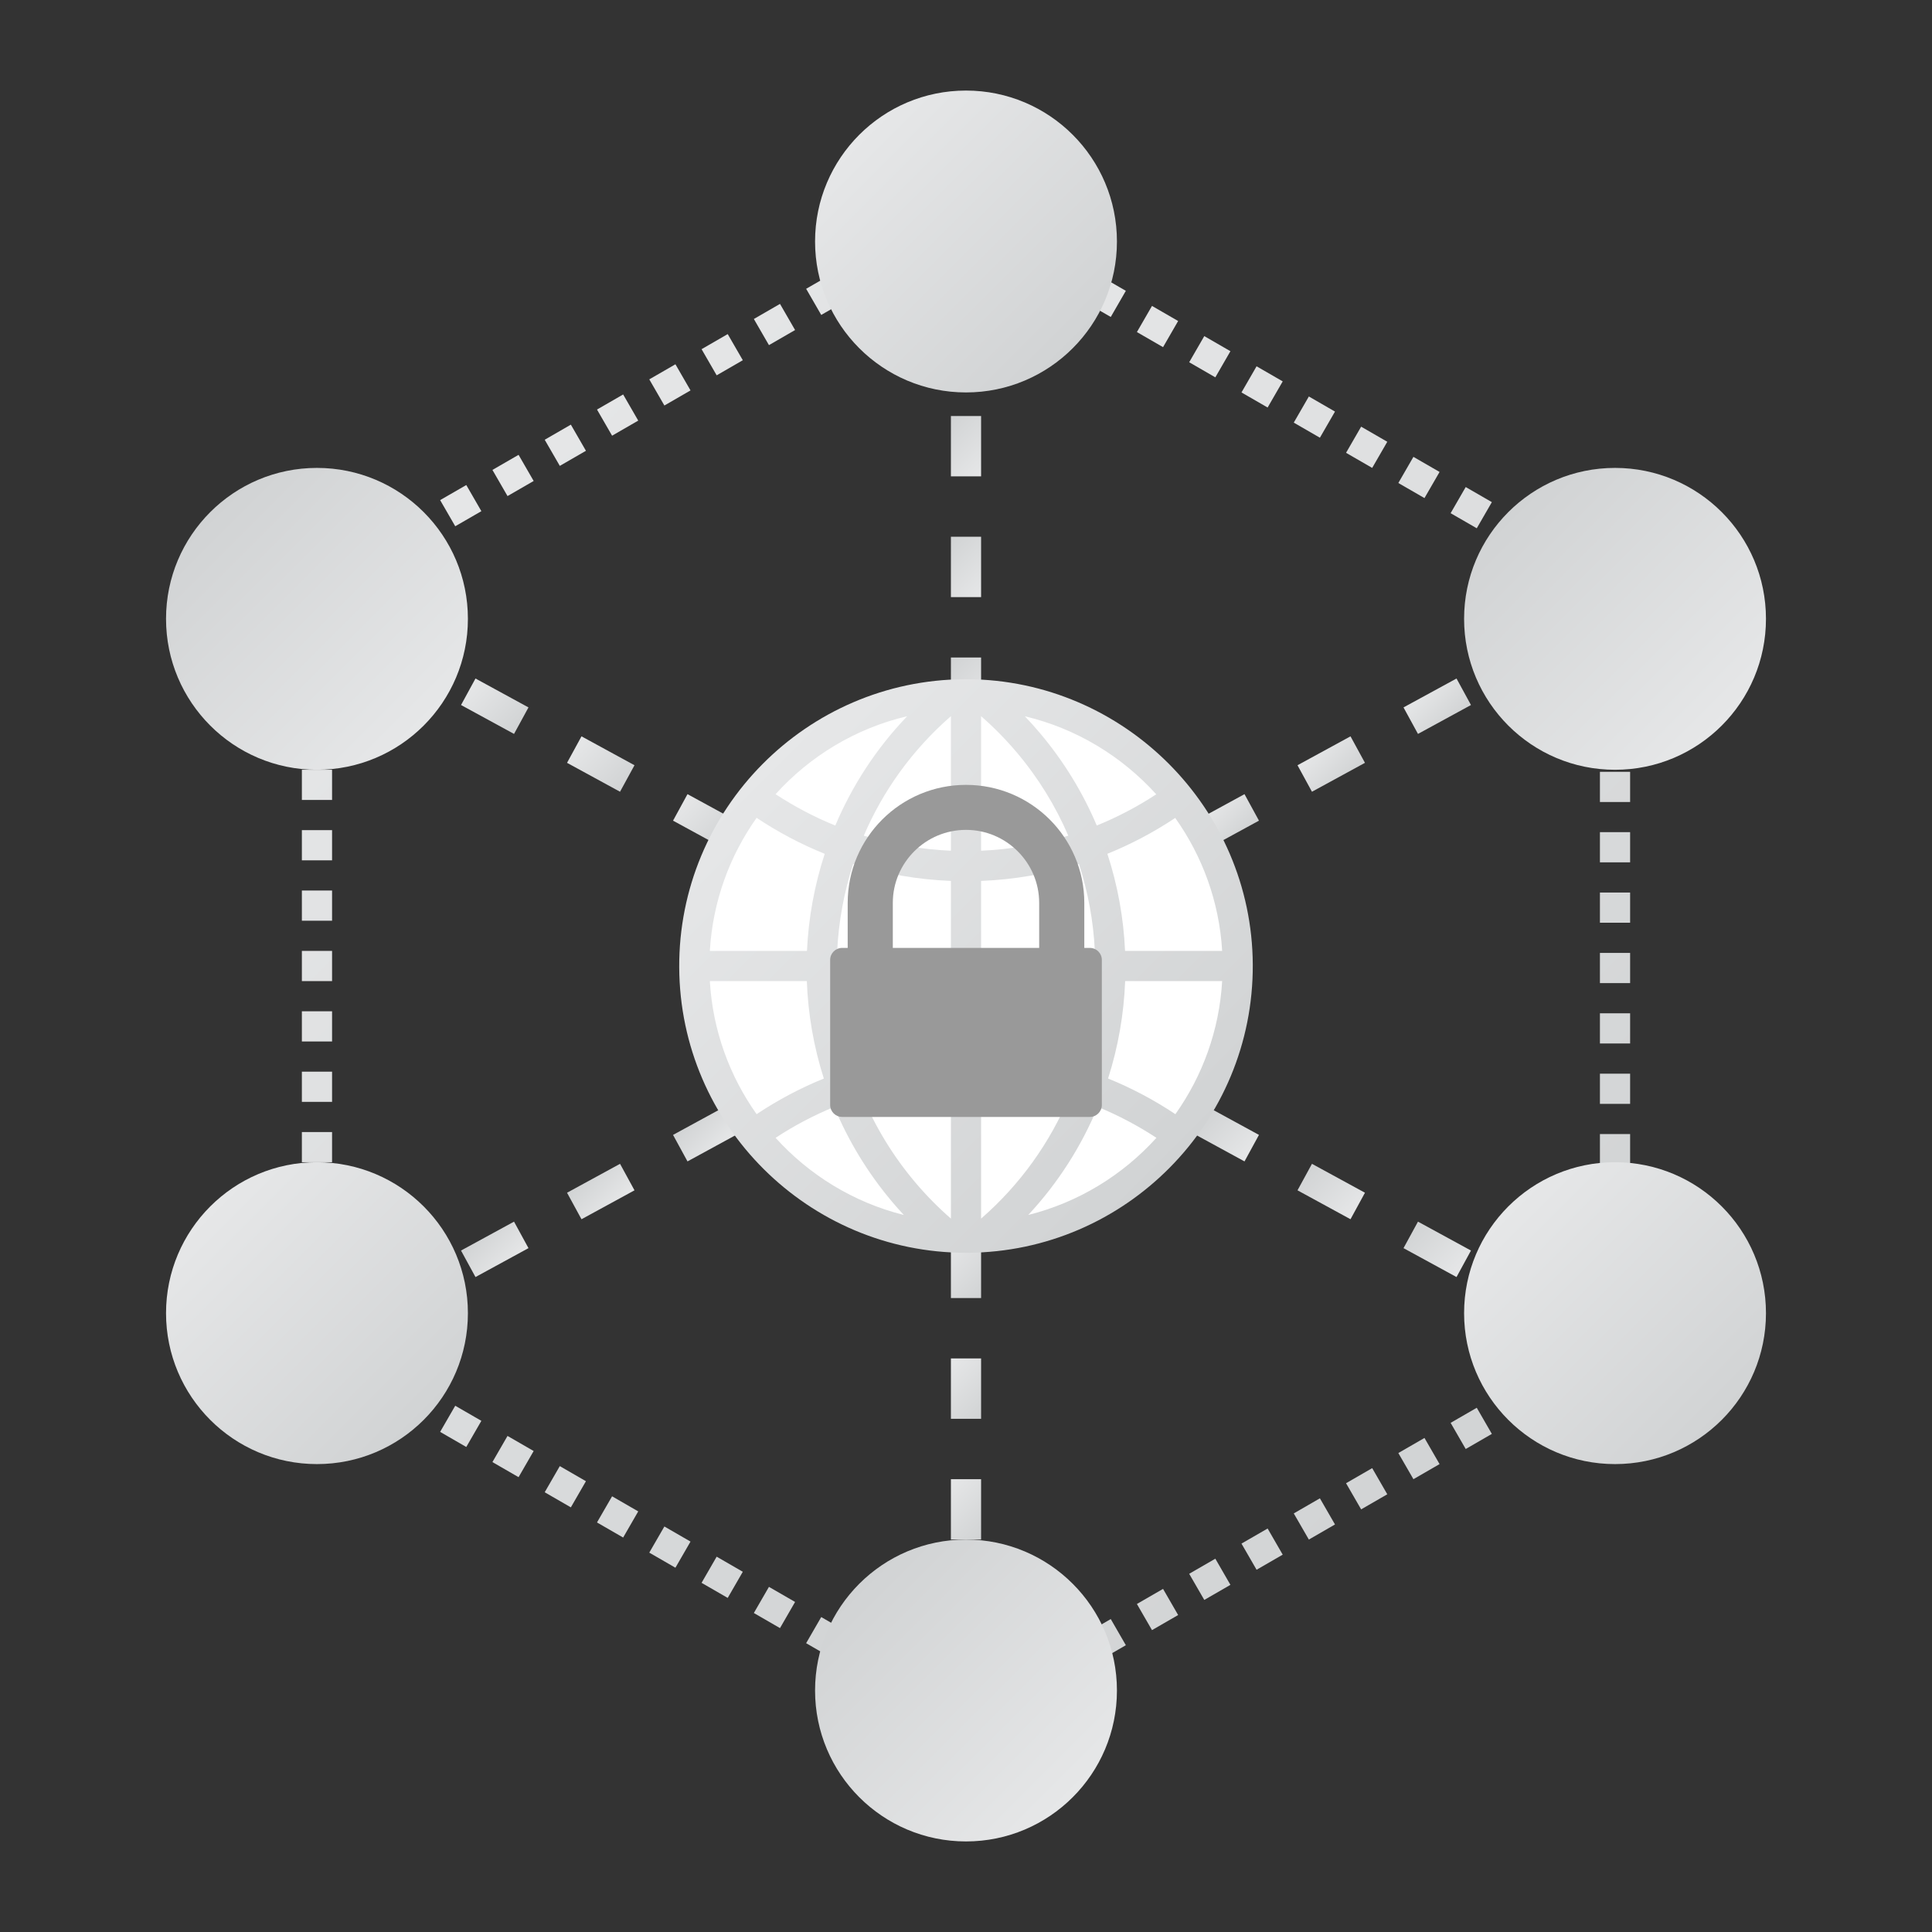 <?xml version="1.0" encoding="UTF-8" standalone="no"?>
<svg
   xmlns:dc="http://purl.org/dc/elements/1.1/"
   xmlns:cc="http://creativecommons.org/ns#"
   xmlns:rdf="http://www.w3.org/1999/02/22-rdf-syntax-ns#"
   xmlns:svg="http://www.w3.org/2000/svg"
   xmlns="http://www.w3.org/2000/svg"
   viewBox="0 0 320 320"
   height="320"
   width="320"
   xml:space="preserve"
   version="1.1"
   id="svg2"><rect x="0" y="0" width="320" height="320" fill="#333333" stroke="none"/><defs
     id="defs6"><clipPath
       id="clipPath16"
       clipPathUnits="userSpaceOnUse"><path
         id="path18"
         d="m 126,84 4,0 0,8 -4,0 0,-8 z" /></clipPath><linearGradient
       id="linearGradient24"
       spreadMethod="pad"
       gradientTransform="matrix(6,-6,-6,-6,125,91)"
       gradientUnits="userSpaceOnUse"
       y2="0"
       x2="1"
       y1="0"
       x1="0"><stop
         id="stop26"
         offset="0"
         style="stop-opacity:1;stop-color:#e6e7e8" /><stop
         id="stop28"
         offset="1"
         style="stop-opacity:1;stop-color:#d1d3d4" /></linearGradient><clipPath
       id="clipPath36"
       clipPathUnits="userSpaceOnUse"><path
         id="path38"
         d="m 130,60 -4,0 0,-8 4,0 0,8 z" /></clipPath><linearGradient
       id="linearGradient44"
       spreadMethod="pad"
       gradientTransform="matrix(6,-6,-6,-6,125,59)"
       gradientUnits="userSpaceOnUse"
       y2="0"
       x2="1"
       y1="0"
       x1="0"><stop
         id="stop46"
         offset="0"
         style="stop-opacity:1;stop-color:#e6e7e8" /><stop
         id="stop48"
         offset="1"
         style="stop-opacity:1;stop-color:#d1d3d4" /></linearGradient><clipPath
       id="clipPath56"
       clipPathUnits="userSpaceOnUse"><path
         id="path58"
         d="m 130,76 -4,0 0,-8 4,0 0,8 z" /></clipPath><linearGradient
       id="linearGradient64"
       spreadMethod="pad"
       gradientTransform="matrix(6,-6,-6,-6,125,75)"
       gradientUnits="userSpaceOnUse"
       y2="0"
       x2="1"
       y1="0"
       x1="0"><stop
         id="stop66"
         offset="0"
         style="stop-opacity:1;stop-color:#e6e7e8" /><stop
         id="stop68"
         offset="1"
         style="stop-opacity:1;stop-color:#d1d3d4" /></linearGradient><clipPath
       id="clipPath76"
       clipPathUnits="userSpaceOnUse"><path
         id="path78"
         d="m 89.182,147.259 6.439,-3.513 c 0.587,1.204 1.243,2.367 1.956,3.49 l 0,0 -6.48,3.535 -1.915,-3.512 z" /></clipPath><linearGradient
       id="linearGradient84"
       spreadMethod="pad"
       gradientTransform="matrix(5.774,-5.774,-5.774,-5.774,90.477,150.15)"
       gradientUnits="userSpaceOnUse"
       y2="0"
       x2="1"
       y1="0"
       x1="0"><stop
         id="stop86"
         offset="0"
         style="stop-opacity:1;stop-color:#e6e7e8" /><stop
         id="stop88"
         offset="1"
         style="stop-opacity:1;stop-color:#d1d3d4" /></linearGradient><clipPath
       id="clipPath96"
       clipPathUnits="userSpaceOnUse"><path
         id="path98"
         d="m 75.135,154.921 7.022,-3.831 1.917,3.512 -7.023,3.83 -1.916,-3.511 z" /></clipPath><linearGradient
       id="linearGradient104"
       spreadMethod="pad"
       gradientTransform="matrix(6.225,-6.225,-6.225,-6.225,76.492,157.874)"
       gradientUnits="userSpaceOnUse"
       y2="0"
       x2="1"
       y1="0"
       x1="0"><stop
         id="stop106"
         offset="0"
         style="stop-opacity:1;stop-color:#e6e7e8" /><stop
         id="stop108"
         offset="1"
         style="stop-opacity:1;stop-color:#d1d3d4" /></linearGradient><clipPath
       id="clipPath116"
       clipPathUnits="userSpaceOnUse"><path
         id="path118"
         d="m 47.042,170.244 7.023,-3.831 1.916,3.511 -7.023,3.832 -1.916,-3.512 z" /></clipPath><linearGradient
       id="linearGradient124"
       spreadMethod="pad"
       gradientTransform="matrix(6.225,-6.225,-6.225,-6.225,48.399,173.197)"
       gradientUnits="userSpaceOnUse"
       y2="0"
       x2="1"
       y1="0"
       x1="0"><stop
         id="stop126"
         offset="0"
         style="stop-opacity:1;stop-color:#e6e7e8" /><stop
         id="stop128"
         offset="1"
         style="stop-opacity:1;stop-color:#d1d3d4" /></linearGradient><clipPath
       id="clipPath136"
       clipPathUnits="userSpaceOnUse"><path
         id="path138"
         d="m 200.019,169.924 1.916,-3.511 7.023,3.831 -1.916,3.512 -7.023,-3.832 z" /></clipPath><linearGradient
       id="linearGradient144"
       spreadMethod="pad"
       gradientTransform="matrix(4.31,-4.31,-4.31,-4.31,202.333,172.239)"
       gradientUnits="userSpaceOnUse"
       y2="0"
       x2="1"
       y1="0"
       x1="0"><stop
         id="stop146"
         offset="0"
         style="stop-opacity:1;stop-color:#e6e7e8" /><stop
         id="stop148"
         offset="1"
         style="stop-opacity:1;stop-color:#d1d3d4" /></linearGradient><clipPath
       id="clipPath156"
       clipPathUnits="userSpaceOnUse"><path
         id="path158"
         d="m 61.089,162.582 7.023,-3.83 1.915,3.512 -7.023,3.83 -1.915,-3.512 z" /></clipPath><linearGradient
       id="linearGradient164"
       spreadMethod="pad"
       gradientTransform="matrix(6.225,-6.225,-6.225,-6.225,62.445,165.535)"
       gradientUnits="userSpaceOnUse"
       y2="0"
       x2="1"
       y1="0"
       x1="0"><stop
         id="stop166"
         offset="0"
         style="stop-opacity:1;stop-color:#e6e7e8" /><stop
         id="stop168"
         offset="1"
         style="stop-opacity:1;stop-color:#d1d3d4" /></linearGradient><clipPath
       id="clipPath176"
       clipPathUnits="userSpaceOnUse"><path
         id="path178"
         d="m 158.423,147.236 c 0.712,-1.123 1.369,-2.286 1.956,-3.49 l 0,0 6.441,3.513 -1.917,3.512 -6.48,-3.535 z" /></clipPath><linearGradient
       id="linearGradient184"
       spreadMethod="pad"
       gradientTransform="matrix(4.187,-4.187,-4.187,-4.187,160.543,149.357)"
       gradientUnits="userSpaceOnUse"
       y2="0"
       x2="1"
       y1="0"
       x1="0"><stop
         id="stop186"
         offset="0"
         style="stop-opacity:1;stop-color:#e6e7e8" /><stop
         id="stop188"
         offset="1"
         style="stop-opacity:1;stop-color:#d1d3d4" /></linearGradient><clipPath
       id="clipPath196"
       clipPathUnits="userSpaceOnUse"><path
         id="path198"
         d="m 185.972,162.264 1.917,-3.512 7.023,3.83 -1.916,3.512 -7.024,-3.83 z" /></clipPath><linearGradient
       id="linearGradient204"
       spreadMethod="pad"
       gradientTransform="matrix(4.311,-4.311,-4.311,-4.311,188.287,164.578)"
       gradientUnits="userSpaceOnUse"
       y2="0"
       x2="1"
       y1="0"
       x1="0"><stop
         id="stop206"
         offset="0"
         style="stop-opacity:1;stop-color:#e6e7e8" /><stop
         id="stop208"
         offset="1"
         style="stop-opacity:1;stop-color:#d1d3d4" /></linearGradient><clipPath
       id="clipPath216"
       clipPathUnits="userSpaceOnUse"><path
         id="path218"
         d="m 171.926,154.602 1.916,-3.512 7.023,3.831 -1.916,3.511 -7.023,-3.83 z" /></clipPath><linearGradient
       id="linearGradient224"
       spreadMethod="pad"
       gradientTransform="matrix(4.31,-4.31,-4.31,-4.31,174.24,156.916)"
       gradientUnits="userSpaceOnUse"
       y2="0"
       x2="1"
       y1="0"
       x1="0"><stop
         id="stop226"
         offset="0"
         style="stop-opacity:1;stop-color:#e6e7e8" /><stop
         id="stop228"
         offset="1"
         style="stop-opacity:1;stop-color:#d1d3d4" /></linearGradient><clipPath
       id="clipPath236"
       clipPathUnits="userSpaceOnUse"><path
         id="path238"
         d="m 126,160.878 4,0 0,8 -4,0 0,-8 z" /></clipPath><linearGradient
       id="linearGradient244"
       spreadMethod="pad"
       gradientTransform="matrix(-6,6,6,6,131,161.878)"
       gradientUnits="userSpaceOnUse"
       y2="0"
       x2="1"
       y1="0"
       x1="0"><stop
         id="stop246"
         offset="0"
         style="stop-opacity:1;stop-color:#e6e7e8" /><stop
         id="stop248"
         offset="1"
         style="stop-opacity:1;stop-color:#d1d3d4" /></linearGradient><clipPath
       id="clipPath256"
       clipPathUnits="userSpaceOnUse"><path
         id="path258"
         d="m 126,192.878 4,0 0,8 -4,0 0,-8 z" /></clipPath><linearGradient
       id="linearGradient264"
       spreadMethod="pad"
       gradientTransform="matrix(-6,6,6,6,131,193.878)"
       gradientUnits="userSpaceOnUse"
       y2="0"
       x2="1"
       y1="0"
       x1="0"><stop
         id="stop266"
         offset="0"
         style="stop-opacity:1;stop-color:#e6e7e8" /><stop
         id="stop268"
         offset="1"
         style="stop-opacity:1;stop-color:#d1d3d4" /></linearGradient><clipPath
       id="clipPath276"
       clipPathUnits="userSpaceOnUse"><path
         id="path278"
         d="m 126,176.878 4,0 0,8 -4,0 0,-8 z" /></clipPath><linearGradient
       id="linearGradient284"
       spreadMethod="pad"
       gradientTransform="matrix(-6,6,6,6,131,177.878)"
       gradientUnits="userSpaceOnUse"
       y2="0"
       x2="1"
       y1="0"
       x1="0"><stop
         id="stop286"
         offset="0"
         style="stop-opacity:1;stop-color:#e6e7e8" /><stop
         id="stop288"
         offset="1"
         style="stop-opacity:1;stop-color:#d1d3d4" /></linearGradient><clipPath
       id="clipPath296"
       clipPathUnits="userSpaceOnUse"><path
         id="path298"
         d="m 158.423,105.642 6.48,-3.534 1.916,3.512 -6.44,3.511 c -0.587,-1.203 -1.244,-2.366 -1.956,-3.489" /></clipPath><linearGradient
       id="linearGradient304"
       spreadMethod="pad"
       gradientTransform="matrix(-5.774,5.774,5.774,5.774,165.523,102.728)"
       gradientUnits="userSpaceOnUse"
       y2="0"
       x2="1"
       y1="0"
       x1="0"><stop
         id="stop306"
         offset="0"
         style="stop-opacity:1;stop-color:#e6e7e8" /><stop
         id="stop308"
         offset="1"
         style="stop-opacity:1;stop-color:#d1d3d4" /></linearGradient><clipPath
       id="clipPath316"
       clipPathUnits="userSpaceOnUse"><path
         id="path318"
         d="m 171.926,98.276 7.023,-3.831 1.916,3.512 -7.023,3.831 -1.916,-3.512 z" /></clipPath><linearGradient
       id="linearGradient324"
       spreadMethod="pad"
       gradientTransform="matrix(-6.225,6.225,6.225,6.225,179.508,95.004)"
       gradientUnits="userSpaceOnUse"
       y2="0"
       x2="1"
       y1="0"
       x1="0"><stop
         id="stop326"
         offset="0"
         style="stop-opacity:1;stop-color:#e6e7e8" /><stop
         id="stop328"
         offset="1"
         style="stop-opacity:1;stop-color:#d1d3d4" /></linearGradient><clipPath
       id="clipPath336"
       clipPathUnits="userSpaceOnUse"><path
         id="path338"
         d="m 200.02,82.953 7.022,-3.831 1.916,3.511 -7.022,3.832 -1.916,-3.512 z" /></clipPath><linearGradient
       id="linearGradient344"
       spreadMethod="pad"
       gradientTransform="matrix(-6.225,6.225,6.225,6.225,207.601,79.681)"
       gradientUnits="userSpaceOnUse"
       y2="0"
       x2="1"
       y1="0"
       x1="0"><stop
         id="stop346"
         offset="0"
         style="stop-opacity:1;stop-color:#e6e7e8" /><stop
         id="stop348"
         offset="1"
         style="stop-opacity:1;stop-color:#d1d3d4" /></linearGradient><clipPath
       id="clipPath356"
       clipPathUnits="userSpaceOnUse"><path
         id="path358"
         d="m 47.042,82.633 1.916,-3.511 7.024,3.831 -1.916,3.512 -7.024,-3.832 z" /></clipPath><linearGradient
       id="linearGradient364"
       spreadMethod="pad"
       gradientTransform="matrix(-4.31,4.31,4.31,4.31,53.667,80.638)"
       gradientUnits="userSpaceOnUse"
       y2="0"
       x2="1"
       y1="0"
       x1="0"><stop
         id="stop366"
         offset="0"
         style="stop-opacity:1;stop-color:#e6e7e8" /><stop
         id="stop368"
         offset="1"
         style="stop-opacity:1;stop-color:#d1d3d4" /></linearGradient><clipPath
       id="clipPath376"
       clipPathUnits="userSpaceOnUse"><path
         id="path378"
         d="m 185.972,90.615 7.024,-3.831 1.915,3.512 -7.022,3.83 -1.917,-3.511 z" /></clipPath><linearGradient
       id="linearGradient384"
       spreadMethod="pad"
       gradientTransform="matrix(-6.225,6.225,6.225,6.225,193.555,87.343)"
       gradientUnits="userSpaceOnUse"
       y2="0"
       x2="1"
       y1="0"
       x1="0"><stop
         id="stop386"
         offset="0"
         style="stop-opacity:1;stop-color:#e6e7e8" /><stop
         id="stop388"
         offset="1"
         style="stop-opacity:1;stop-color:#d1d3d4" /></linearGradient><clipPath
       id="clipPath396"
       clipPathUnits="userSpaceOnUse"><path
         id="path398"
         d="m 89.181,105.62 1.916,-3.512 6.48,3.534 c -0.713,1.123 -1.369,2.286 -1.956,3.489 l 0,0 -6.44,-3.511 z" /></clipPath><linearGradient
       id="linearGradient404"
       spreadMethod="pad"
       gradientTransform="matrix(-4.187,4.187,4.187,4.187,95.457,103.521)"
       gradientUnits="userSpaceOnUse"
       y2="0"
       x2="1"
       y1="0"
       x1="0"><stop
         id="stop406"
         offset="0"
         style="stop-opacity:1;stop-color:#e6e7e8" /><stop
         id="stop408"
         offset="1"
         style="stop-opacity:1;stop-color:#d1d3d4" /></linearGradient><clipPath
       id="clipPath416"
       clipPathUnits="userSpaceOnUse"><path
         id="path418"
         d="m 61.087,90.296 1.917,-3.512 7.023,3.831 -1.916,3.511 -7.024,-3.83 z" /></clipPath><linearGradient
       id="linearGradient424"
       spreadMethod="pad"
       gradientTransform="matrix(-4.311,4.311,4.311,4.311,67.713,88.3)"
       gradientUnits="userSpaceOnUse"
       y2="0"
       x2="1"
       y1="0"
       x1="0"><stop
         id="stop426"
         offset="0"
         style="stop-opacity:1;stop-color:#e6e7e8" /><stop
         id="stop428"
         offset="1"
         style="stop-opacity:1;stop-color:#d1d3d4" /></linearGradient><clipPath
       id="clipPath436"
       clipPathUnits="userSpaceOnUse"><path
         id="path438"
         d="m 75.135,97.957 1.916,-3.512 7.023,3.831 -1.916,3.512 -7.023,-3.831 z" /></clipPath><linearGradient
       id="linearGradient444"
       spreadMethod="pad"
       gradientTransform="matrix(-4.31,4.31,4.31,4.31,81.76,95.962)"
       gradientUnits="userSpaceOnUse"
       y2="0"
       x2="1"
       y1="0"
       x1="0"><stop
         id="stop446"
         offset="0"
         style="stop-opacity:1;stop-color:#e6e7e8" /><stop
         id="stop448"
         offset="1"
         style="stop-opacity:1;stop-color:#d1d3d4" /></linearGradient><clipPath
       id="clipPath456"
       clipPathUnits="userSpaceOnUse"><path
         id="path458"
         d="M 127.805,166 C 106.853,165.893 89.893,148.758 90,127.805 l 0,0 C 90.107,106.918 107.134,90 127.997,90 l 0,0 0.197,0 c 20.953,0.107 37.914,17.242 37.806,38.195 l 0,0 c -0.107,20.739 -17.066,37.698 -37.816,37.805 l 0,0 -0.379,0 z" /></clipPath><linearGradient
       id="linearGradient464"
       spreadMethod="pad"
       gradientTransform="matrix(53.715,-53.715,-53.715,-53.715,101.131,154.846)"
       gradientUnits="userSpaceOnUse"
       y2="0"
       x2="1"
       y1="0"
       x1="0"><stop
         id="stop466"
         offset="0"
         style="stop-opacity:1;stop-color:#e6e7e8" /><stop
         id="stop468"
         offset="1"
         style="stop-opacity:1;stop-color:#d1d3d4" /></linearGradient><clipPath
       id="clipPath476"
       clipPathUnits="userSpaceOnUse"><path
         id="path478"
         d="M 0,256 256,256 256,0 0,0 0,256 Z" /></clipPath><clipPath
       id="clipPath488"
       clipPathUnits="userSpaceOnUse"><path
         id="path490"
         d="m 129.861,224 3.464,-2 2,3.464 -3.463,2 -2.001,-3.464 z m 6.929,-3.999 3.464,-2 2,3.464 -3.464,2 -2,-3.464 z m 6.927,-4 3.465,-2.001 1.999,3.464 -3.463,2 -2.001,-3.463 z m 6.929,-4.001 3.465,-1.999 1.999,3.464 -3.464,1.999 -2,-3.464 z m 6.928,-3.999 3.464,-2.001 2,3.464 -3.464,2 -2,-3.463 z m 6.929,-4.001 3.464,-1.999 2,3.464 -3.464,1.999 -2,-3.464 z m 6.928,-3.999 3.463,-2 2,3.463 -3.463,2.001 -2,-3.464 z m 6.928,-4.001 3.464,-2 2,3.464 -3.464,2 -2,-3.464 z m 6.928,-3.999 3.464,-2 2,3.463 -3.464,2.001 -2,-3.464 z m 6.929,-4.001 3.464,-2 2,3.464 -3.465,2 -1.999,-3.464 z m 6.928,-3.999 3.463,-2 2.001,3.464 -3.464,2 -2,-3.464 z m 6.928,-4 3.464,-2.001 2,3.464 -3.464,2 -2,-3.463 z m 5.928,-6.269 4,0 0,4 -4,0 0,-4 z m 0,-8 4,0 0,4.001 -4,0 0,-4.001 z m 0,-8 4,0 0,4.001 -4,0 0,-4.001 z m 0,-8 4,0 0,4 -4,0 0,-4 z m 0,-8 4,0 0,4.001 -4,0 0,-4.001 z m 0,-7.999 4,0 0,4 -4,0 0,-4 z m 0,-8 4,0 0,4 -4,0 0,-4 z m 0,-8 4,0 0,4 -4,0 0,-4 z m 0,-8.001 4,0 0,4 -4,0 0,-4 z m 0,-8 4,0 0,4 -4,0 0,-4 z m 0,-8 4,0 0,4.001 -4,0 0,-4.001 z m 0,-8 4,0 0,4.001 -4,0 0,-4.001 z m 0,-8 4,0 0,4.001 -4,0 0,-4.001 z m -5.928,-2.267 2,-3.465 3.464,2 -2,3.465 -3.464,-2 z m -6.928,-4 2,-3.465 3.464,2 -2.001,3.465 -3.463,-2 z m -6.928,-4 1.999,-3.465 3.465,2 -2,3.465 -3.464,-2 z m -6.929,-4.001 2,-3.464 3.464,2 -2,3.465 -3.464,-2.001 z m -6.928,-3.999 2,-3.465 3.464,2 -2,3.465 -3.464,-2 z m -6.928,-4 2,-3.465 3.463,2 -2,3.465 -3.463,-2 z m -6.928,-4 2,-3.465 3.464,2 -2,3.465 -3.464,-2 z m -6.929,-4 2,-3.465 3.464,2 -2,3.465 -3.464,-2 z m -6.928,-4 2,-3.465 3.464,2 -1.999,3.464 -3.465,-1.999 z m -6.929,-4 2.001,-3.465 3.464,2 -2,3.465 -3.465,-2 z m -6.927,-4 2,-3.465 3.464,2 -2,3.465 -3.464,-2 z m -6.929,-4 2.001,-3.465 3.464,2 -2,3.465 -3.465,-2 z" /></clipPath><linearGradient
       id="linearGradient496"
       spreadMethod="pad"
       gradientTransform="matrix(116.935,-116.935,-116.935,-116.935,90.597,186.2)"
       gradientUnits="userSpaceOnUse"
       y2="0"
       x2="1"
       y1="0"
       x1="0"><stop
         id="stop498"
         offset="0"
         style="stop-opacity:1;stop-color:#e6e7e8" /><stop
         id="stop500"
         offset="1"
         style="stop-opacity:1;stop-color:#d1d3d4" /></linearGradient><clipPath
       id="clipPath508"
       clipPathUnits="userSpaceOnUse"><path
         id="path510"
         d="m 120.675,225.732 1.999,-3.464 3.465,2 -2,3.463 -3.464,-1.999 z m -6.928,-4 1.999,-3.464 3.464,2 -2,3.464 -3.463,-2 z m -6.929,-4 2,-3.464 3.464,2 -2,3.464 -3.464,-2 z m -6.929,-4 2.001,-3.464 3.463,2 -2,3.464 -3.464,-2 z m -6.927,-4.001 2,-3.463 3.464,2 -2,3.464 -3.464,-2.001 z m -6.929,-3.999 2.001,-3.464 3.463,2 -2,3.464 -3.464,-2 z m -6.928,-4 2,-3.464 3.464,2 -1.999,3.464 -3.465,-2 z m -6.929,-4 2.001,-3.464 3.463,2 -1.999,3.464 -3.465,-2 z m -6.927,-4 2,-3.464 3.464,2 -2,3.464 -3.464,-2 z m -6.929,-4 2.001,-3.464 3.463,2 -2,3.463 -3.464,-1.999 z m -6.927,-4 2,-3.464 3.464,2 -2,3.464 -3.464,-2 z m -6.929,-4 2,-3.464 3.464,2 -2,3.464 -3.464,-2 z M 40,174 l 4.001,0 0,4.001 -4.001,0 0,-4.001 z m 0,-8 4.001,0 0,4 -4.001,0 0,-4 z m 0,-8 4.001,0 0,4 -4.001,0 0,-4 z m 0,-8 4.001,0 0,4 -4.001,0 0,-4 z m 0,-8 4.001,0 0,4 -4.001,0 0,-4 z m 0,-8 4.001,0 0,4 -4.001,0 0,-4 z m 0,-8 4.001,0 0,4 -4.001,0 0,-4 z m 0,-8 4.001,0 0,4.001 -4.001,0 0,-4.001 z m 0,-8 4.001,0 0,4.001 -4.001,0 0,-4.001 z m 0,-8 4.001,0 0,4.001 -4.001,0 0,-4.001 z m 0,-8 4.001,0 0,4.001 -4.001,0 L 40,94 Z m 0,-8 4.001,0 0,4 -4.001,0 0,-4 z m 0,-8 4.001,0 0,4 -4.001,0 0,-4 z m 4.464,-3.732 3.464,-2.001 2,3.465 -3.464,2 -2,-3.464 z m 6.929,-4 3.464,-2 2,3.465 -3.464,1.999 -2,-3.464 z m 6.927,-4 3.464,-2.001 2,3.465 -3.463,2 -2.001,-3.464 z m 6.929,-4.001 3.464,-1.999 2,3.465 -3.464,1.999 -2,-3.465 z m 6.927,-3.999 3.465,-2 1.999,3.464 -3.463,2.001 -2.001,-3.465 z m 6.929,-4.001 3.465,-1.999 1.999,3.464 -3.464,2 -2,-3.465 z m 6.928,-3.999 3.464,-2 2,3.464 -3.463,2.001 -2.001,-3.465 z m 6.929,-4.001 3.464,-2 2,3.465 -3.464,2 -2,-3.465 z m 6.927,-3.999 3.464,-2 2,3.465 -3.463,2 -2.001,-3.465 z m 6.928,-4 3.465,-2.001 2,3.465 -3.465,2 -2,-3.464 z m 6.93,-4 3.463,-2 2,3.465 -3.464,1.999 -1.999,-3.464 z m 6.927,-4 3.465,-2.001 2,3.465 -3.465,2 -2,-3.464 z" /></clipPath><linearGradient
       id="linearGradient516"
       spreadMethod="pad"
       gradientTransform="matrix(116.936,-116.936,-116.936,-116.936,48.468,186.468)"
       gradientUnits="userSpaceOnUse"
       y2="0"
       x2="1"
       y1="0"
       x1="0"><stop
         id="stop518"
         offset="0"
         style="stop-opacity:1;stop-color:#e6e7e8" /><stop
         id="stop520"
         offset="1"
         style="stop-opacity:1;stop-color:#d1d3d4" /></linearGradient><clipPath
       id="clipPath528"
       clipPathUnits="userSpaceOnUse"><path
         id="path530"
         d="M 22,82 C 22,70.954 30.954,62 42,62 l 0,0 c 11.046,0 20,8.954 20,20 l 0,0 c 0,11.046 -8.954,20 -20,20 l 0,0 C 30.954,102 22,93.046 22,82" /></clipPath><linearGradient
       id="linearGradient536"
       spreadMethod="pad"
       gradientTransform="matrix(28.284,-28.284,-28.284,-28.284,27.858,96.142)"
       gradientUnits="userSpaceOnUse"
       y2="0"
       x2="1"
       y1="0"
       x1="0"><stop
         id="stop538"
         offset="0"
         style="stop-opacity:1;stop-color:#e6e7e8" /><stop
         id="stop540"
         offset="1"
         style="stop-opacity:1;stop-color:#d1d3d4" /></linearGradient><clipPath
       id="clipPath548"
       clipPathUnits="userSpaceOnUse"><path
         id="path550"
         d="m 194,82 c 0,-11.046 8.954,-20 20,-20 l 0,0 c 11.046,0 20,8.954 20,20 l 0,0 c 0,11.046 -8.954,20 -20,20 l 0,0 c -11.046,0 -20,-8.954 -20,-20" /></clipPath><linearGradient
       id="linearGradient556"
       spreadMethod="pad"
       gradientTransform="matrix(28.284,-28.284,-28.284,-28.284,199.858,96.142)"
       gradientUnits="userSpaceOnUse"
       y2="0"
       x2="1"
       y1="0"
       x1="0"><stop
         id="stop558"
         offset="0"
         style="stop-opacity:1;stop-color:#e6e7e8" /><stop
         id="stop560"
         offset="1"
         style="stop-opacity:1;stop-color:#d1d3d4" /></linearGradient><clipPath
       id="clipPath568"
       clipPathUnits="userSpaceOnUse"><path
         id="path570"
         d="m 108,32 c 0,-11.046 8.954,-20 20,-20 l 0,0 c 11.046,0 20,8.954 20,20 l 0,0 c 0,11.046 -8.954,20 -20,20 l 0,0 c -11.046,0 -20,-8.954 -20,-20" /></clipPath><linearGradient
       id="linearGradient576"
       spreadMethod="pad"
       gradientTransform="matrix(-28.284,28.284,28.284,28.284,142.142,17.858)"
       gradientUnits="userSpaceOnUse"
       y2="0"
       x2="1"
       y1="0"
       x1="0"><stop
         id="stop578"
         offset="0"
         style="stop-opacity:1;stop-color:#e6e7e8" /><stop
         id="stop580"
         offset="1"
         style="stop-opacity:1;stop-color:#d1d3d4" /></linearGradient><clipPath
       id="clipPath588"
       clipPathUnits="userSpaceOnUse"><path
         id="path590"
         d="m 108,224 c 0,-11.046 8.954,-20 20,-20 l 0,0 c 11.046,0 20,8.954 20,20 l 0,0 c 0,11.046 -8.954,20 -20,20 l 0,0 c -11.046,0 -20,-8.954 -20,-20" /></clipPath><linearGradient
       id="linearGradient596"
       spreadMethod="pad"
       gradientTransform="matrix(28.284,-28.284,-28.284,-28.284,113.858,238.142)"
       gradientUnits="userSpaceOnUse"
       y2="0"
       x2="1"
       y1="0"
       x1="0"><stop
         id="stop598"
         offset="0"
         style="stop-opacity:1;stop-color:#e6e7e8" /><stop
         id="stop600"
         offset="1"
         style="stop-opacity:1;stop-color:#d1d3d4" /></linearGradient><clipPath
       id="clipPath608"
       clipPathUnits="userSpaceOnUse"><path
         id="path610"
         d="m 22,174 c 0,-11.046 8.954,-20 20,-20 l 0,0 c 11.046,0 20,8.954 20,20 l 0,0 c 0,11.046 -8.954,20 -20,20 l 0,0 c -11.046,0 -20,-8.954 -20,-20" /></clipPath><linearGradient
       id="linearGradient616"
       spreadMethod="pad"
       gradientTransform="matrix(-28.284,28.284,28.284,28.284,56.142,159.858)"
       gradientUnits="userSpaceOnUse"
       y2="0"
       x2="1"
       y1="0"
       x1="0"><stop
         id="stop618"
         offset="0"
         style="stop-opacity:1;stop-color:#e6e7e8" /><stop
         id="stop620"
         offset="1"
         style="stop-opacity:1;stop-color:#d1d3d4" /></linearGradient><clipPath
       id="clipPath628"
       clipPathUnits="userSpaceOnUse"><path
         id="path630"
         d="m 194,174 c 0,-11.046 8.954,-20 20,-20 l 0,0 c 11.046,0 20,8.954 20,20 l 0,0 c 0,11.046 -8.954,20 -20,20 l 0,0 c -11.046,0 -20,-8.954 -20,-20" /></clipPath><linearGradient
       id="linearGradient636"
       spreadMethod="pad"
       gradientTransform="matrix(-28.284,28.284,28.284,28.284,228.142,159.858)"
       gradientUnits="userSpaceOnUse"
       y2="0"
       x2="1"
       y1="0"
       x1="0"><stop
         id="stop638"
         offset="0"
         style="stop-opacity:1;stop-color:#e6e7e8" /><stop
         id="stop640"
         offset="1"
         style="stop-opacity:1;stop-color:#d1d3d4" /></linearGradient><clipPath
       id="clipPath648"
       clipPathUnits="userSpaceOnUse"><path
         id="path650"
         d="M 0,256 256,256 256,0 0,0 0,256 Z" /></clipPath></defs><g
     transform="matrix(1.25,0,0,-1.25,0,320)"
     id="g10"><g
       id="g12"><g
         clip-path="url(#clipPath16)"
         id="g14"><g
           id="g20"><g
             id="g22"><path
               id="path30"
               style="fill:url(#linearGradient24);stroke:none"
               d="m 126,84 4,0 0,8 -4,0 0,-8 z" /></g></g></g></g><g
       id="g32"><g
         clip-path="url(#clipPath36)"
         id="g34"><g
           id="g40"><g
             id="g42"><path
               id="path50"
               style="fill:url(#linearGradient44);stroke:none"
               d="m 130,60 -4,0 0,-8 4,0 0,8 z" /></g></g></g></g><g
       id="g52"><g
         clip-path="url(#clipPath56)"
         id="g54"><g
           id="g60"><g
             id="g62"><path
               id="path70"
               style="fill:url(#linearGradient64);stroke:none"
               d="m 130,76 -4,0 0,-8 4,0 0,8 z" /></g></g></g></g><g
       id="g72"><g
         clip-path="url(#clipPath76)"
         id="g74"><g
           id="g80"><g
             id="g82"><path
               id="path90"
               style="fill:url(#linearGradient84);stroke:none"
               d="m 89.182,147.259 6.439,-3.513 c 0.587,1.204 1.243,2.367 1.956,3.49 l 0,0 -6.48,3.535 -1.915,-3.512 z" /></g></g></g></g><g
       id="g92"><g
         clip-path="url(#clipPath96)"
         id="g94"><g
           id="g100"><g
             id="g102"><path
               id="path110"
               style="fill:url(#linearGradient104);stroke:none"
               d="m 75.135,154.921 7.022,-3.831 1.917,3.512 -7.023,3.83 -1.916,-3.511 z" /></g></g></g></g><g
       id="g112"><g
         clip-path="url(#clipPath116)"
         id="g114"><g
           id="g120"><g
             id="g122"><path
               id="path130"
               style="fill:url(#linearGradient124);stroke:none"
               d="m 47.042,170.244 7.023,-3.831 1.916,3.511 -7.023,3.832 -1.916,-3.512 z" /></g></g></g></g><g
       id="g132"><g
         clip-path="url(#clipPath136)"
         id="g134"><g
           id="g140"><g
             id="g142"><path
               id="path150"
               style="fill:url(#linearGradient144);stroke:none"
               d="m 200.019,169.924 1.916,-3.511 7.023,3.831 -1.916,3.512 -7.023,-3.832 z" /></g></g></g></g><g
       id="g152"><g
         clip-path="url(#clipPath156)"
         id="g154"><g
           id="g160"><g
             id="g162"><path
               id="path170"
               style="fill:url(#linearGradient164);stroke:none"
               d="m 61.089,162.582 7.023,-3.83 1.915,3.512 -7.023,3.83 -1.915,-3.512 z" /></g></g></g></g><g
       id="g172"><g
         clip-path="url(#clipPath176)"
         id="g174"><g
           id="g180"><g
             id="g182"><path
               id="path190"
               style="fill:url(#linearGradient184);stroke:none"
               d="m 158.423,147.236 c 0.712,-1.123 1.369,-2.286 1.956,-3.49 l 0,0 6.441,3.513 -1.917,3.512 -6.48,-3.535 z" /></g></g></g></g><g
       id="g192"><g
         clip-path="url(#clipPath196)"
         id="g194"><g
           id="g200"><g
             id="g202"><path
               id="path210"
               style="fill:url(#linearGradient204);stroke:none"
               d="m 185.972,162.264 1.917,-3.512 7.023,3.83 -1.916,3.512 -7.024,-3.83 z" /></g></g></g></g><g
       id="g212"><g
         clip-path="url(#clipPath216)"
         id="g214"><g
           id="g220"><g
             id="g222"><path
               id="path230"
               style="fill:url(#linearGradient224);stroke:none"
               d="m 171.926,154.602 1.916,-3.512 7.023,3.831 -1.916,3.511 -7.023,-3.83 z" /></g></g></g></g><g
       id="g232"><g
         clip-path="url(#clipPath236)"
         id="g234"><g
           id="g240"><g
             id="g242"><path
               id="path250"
               style="fill:url(#linearGradient244);stroke:none"
               d="m 126,160.878 4,0 0,8 -4,0 0,-8 z" /></g></g></g></g><g
       id="g252"><g
         clip-path="url(#clipPath256)"
         id="g254"><g
           id="g260"><g
             id="g262"><path
               id="path270"
               style="fill:url(#linearGradient264);stroke:none"
               d="m 126,192.878 4,0 0,8 -4,0 0,-8 z" /></g></g></g></g><g
       id="g272"><g
         clip-path="url(#clipPath276)"
         id="g274"><g
           id="g280"><g
             id="g282"><path
               id="path290"
               style="fill:url(#linearGradient284);stroke:none"
               d="m 126,176.878 4,0 0,8 -4,0 0,-8 z" /></g></g></g></g><g
       id="g292"><g
         clip-path="url(#clipPath296)"
         id="g294"><g
           id="g300"><g
             id="g302"><path
               id="path310"
               style="fill:url(#linearGradient304);stroke:none"
               d="m 158.423,105.642 6.48,-3.534 1.916,3.512 -6.44,3.511 c -0.587,-1.203 -1.244,-2.366 -1.956,-3.489" /></g></g></g></g><g
       id="g312"><g
         clip-path="url(#clipPath316)"
         id="g314"><g
           id="g320"><g
             id="g322"><path
               id="path330"
               style="fill:url(#linearGradient324);stroke:none"
               d="m 171.926,98.276 7.023,-3.831 1.916,3.512 -7.023,3.831 -1.916,-3.512 z" /></g></g></g></g><g
       id="g332"><g
         clip-path="url(#clipPath336)"
         id="g334"><g
           id="g340"><g
             id="g342"><path
               id="path350"
               style="fill:url(#linearGradient344);stroke:none"
               d="m 200.02,82.953 7.022,-3.831 1.916,3.511 -7.022,3.832 -1.916,-3.512 z" /></g></g></g></g><g
       id="g352"><g
         clip-path="url(#clipPath356)"
         id="g354"><g
           id="g360"><g
             id="g362"><path
               id="path370"
               style="fill:url(#linearGradient364);stroke:none"
               d="m 47.042,82.633 1.916,-3.511 7.024,3.831 -1.916,3.512 -7.024,-3.832 z" /></g></g></g></g><g
       id="g372"><g
         clip-path="url(#clipPath376)"
         id="g374"><g
           id="g380"><g
             id="g382"><path
               id="path390"
               style="fill:url(#linearGradient384);stroke:none"
               d="m 185.972,90.615 7.024,-3.831 1.915,3.512 -7.022,3.83 -1.917,-3.511 z" /></g></g></g></g><g
       id="g392"><g
         clip-path="url(#clipPath396)"
         id="g394"><g
           id="g400"><g
             id="g402"><path
               id="path410"
               style="fill:url(#linearGradient404);stroke:none"
               d="m 89.181,105.62 1.916,-3.512 6.48,3.534 c -0.713,1.123 -1.369,2.286 -1.956,3.489 l 0,0 -6.44,-3.511 z" /></g></g></g></g><g
       id="g412"><g
         clip-path="url(#clipPath416)"
         id="g414"><g
           id="g420"><g
             id="g422"><path
               id="path430"
               style="fill:url(#linearGradient424);stroke:none"
               d="m 61.087,90.296 1.917,-3.512 7.023,3.831 -1.916,3.511 -7.024,-3.83 z" /></g></g></g></g><g
       id="g432"><g
         clip-path="url(#clipPath436)"
         id="g434"><g
           id="g440"><g
             id="g442"><path
               id="path450"
               style="fill:url(#linearGradient444);stroke:none"
               d="m 75.135,97.957 1.916,-3.512 7.023,3.831 -1.916,3.512 -7.023,-3.831 z" /></g></g></g></g><g
       id="g452"><g
         clip-path="url(#clipPath456)"
         id="g454"><g
           id="g460"><g
             id="g462"><path
               id="path470"
               style="fill:url(#linearGradient464);stroke:none"
               d="M 127.805,166 C 106.853,165.893 89.893,148.758 90,127.805 l 0,0 C 90.107,106.918 107.134,90 127.997,90 l 0,0 0.197,0 c 20.953,0.107 37.914,17.242 37.806,38.195 l 0,0 c -0.107,20.739 -17.066,37.698 -37.816,37.805 l 0,0 -0.379,0 z" /></g></g></g></g><g
       id="g472"><g
         clip-path="url(#clipPath476)"
         id="g474"><g
           transform="translate(135.796,161.091)"
           id="g480"><path
             id="path482"
             style="fill:#ffffff;fill-opacity:1;fill-rule:nonzero;stroke:none"
             d="m 0,0 c 0.685,-0.716 1.347,-1.453 1.984,-2.207 3.199,-3.787 5.709,-7.926 7.547,-12.27 2.724,1.107 5.364,2.486 7.881,4.136 C 12.854,-5.298 6.814,-1.616 0,0 m -33.027,-10.325 c 2.527,-1.659 5.178,-3.044 7.913,-4.155 2.219,5.261 5.403,10.184 9.525,14.487 -6.838,-1.609 -12.883,-5.288 -17.438,-10.332 m 11.687,-5.5 c 3.766,-1.159 7.645,-1.822 11.544,-1.991 l 0,17.827 c -5.151,-4.488 -9.012,-9.926 -11.544,-15.836 m 15.544,15.835 0,-17.826 c 3.901,0.169 7.785,0.834 11.553,1.994 -1.677,3.903 -3.949,7.625 -6.829,11.034 -1.445,1.711 -3.032,3.323 -4.724,4.798 m -35.942,-31.102 12.87,0 c 0.2,4.362 0.988,8.695 2.352,12.863 -3.125,1.262 -6.15,2.852 -9.025,4.77 -3.577,-5.041 -5.816,-11.095 -6.197,-17.633 m 16.873,0 15.069,0 0,9.273 c -4.375,0.174 -8.732,0.922 -12.953,2.243 -1.213,-3.736 -1.921,-7.611 -2.116,-11.516 m 19.069,0 15.073,0 c -0.188,3.89 -0.887,7.764 -2.109,11.52 -4.223,-1.324 -8.585,-2.073 -12.964,-2.247 l 0,-9.273 z m 19.075,0 12.867,0 c -0.384,6.527 -2.634,12.577 -6.219,17.619 -2.865,-1.91 -5.878,-3.493 -8.991,-4.751 1.373,-4.19 2.151,-8.525 2.343,-12.868 M -5.796,-44.365 c 4.412,-0.176 8.807,-0.934 13.061,-2.277 1.184,3.751 1.863,7.637 2.025,11.551 l -15.086,0 0,-9.274 z m -19.089,9.274 c 0.156,-3.899 0.825,-7.785 2.018,-11.555 4.257,1.346 8.655,2.105 13.071,2.281 l 0,9.274 -15.089,0 z m -16.853,0 c 0.382,-6.547 2.622,-12.596 6.198,-17.633 2.839,1.892 5.824,3.467 8.907,4.721 -1.346,4.209 -2.094,8.556 -2.253,12.912 l -12.852,0 z m 52.767,-12.908 c 3.086,-1.252 6.077,-2.831 8.919,-4.725 3.578,5.041 5.818,11.093 6.198,17.633 l -12.854,0 c -0.167,-4.374 -0.925,-8.719 -2.263,-12.908 M 9.654,-51.757 C 7.51,-56.941 4.435,-61.804 0.451,-66.08 c 6.652,1.663 12.529,5.289 16.985,10.221 -2.488,1.633 -5.093,3 -7.782,4.102 m -42.68,-4.102 c 4.459,-4.935 10.341,-8.56 16.99,-10.223 -0.527,0.567 -1.041,1.145 -1.539,1.735 -3.276,3.879 -5.831,8.129 -7.681,12.586 -2.684,-1.102 -5.287,-2.467 -7.77,-4.098 m 11.539,5.455 c 1.689,-4.023 4.008,-7.857 6.967,-11.361 1.446,-1.711 3.033,-3.322 4.724,-4.797 l 0,18.195 c -3.949,-0.172 -7.88,-0.851 -11.691,-2.037 m 27.374,0.002 C 3.357,-56.437 -0.55,-61.994 -5.796,-66.564 l 0,18.197 c 3.946,-0.172 7.874,-0.849 11.683,-2.035" /></g></g></g><g
       id="g484"><g
         clip-path="url(#clipPath488)"
         id="g486"><g
           id="g492"><g
             id="g494"><path
               id="path502"
               style="fill:url(#linearGradient496);stroke:none"
               d="m 129.861,224 3.464,-2 2,3.464 -3.463,2 -2.001,-3.464 z m 6.929,-3.999 3.464,-2 2,3.464 -3.464,2 -2,-3.464 z m 6.927,-4 3.465,-2.001 1.999,3.464 -3.463,2 -2.001,-3.463 z m 6.929,-4.001 3.465,-1.999 1.999,3.464 -3.464,1.999 -2,-3.464 z m 6.928,-3.999 3.464,-2.001 2,3.464 -3.464,2 -2,-3.463 z m 6.929,-4.001 3.464,-1.999 2,3.464 -3.464,1.999 -2,-3.464 z m 6.928,-3.999 3.463,-2 2,3.463 -3.463,2.001 -2,-3.464 z m 6.928,-4.001 3.464,-2 2,3.464 -3.464,2 -2,-3.464 z m 6.928,-3.999 3.464,-2 2,3.463 -3.464,2.001 -2,-3.464 z m 6.929,-4.001 3.464,-2 2,3.464 -3.465,2 -1.999,-3.464 z m 6.928,-3.999 3.463,-2 2.001,3.464 -3.464,2 -2,-3.464 z m 6.928,-4 3.464,-2.001 2,3.464 -3.464,2 -2,-3.463 z m 5.928,-6.269 4,0 0,4 -4,0 0,-4 z m 0,-8 4,0 0,4.001 -4,0 0,-4.001 z m 0,-8 4,0 0,4.001 -4,0 0,-4.001 z m 0,-8 4,0 0,4 -4,0 0,-4 z m 0,-8 4,0 0,4.001 -4,0 0,-4.001 z m 0,-7.999 4,0 0,4 -4,0 0,-4 z m 0,-8 4,0 0,4 -4,0 0,-4 z m 0,-8 4,0 0,4 -4,0 0,-4 z m 0,-8.001 4,0 0,4 -4,0 0,-4 z m 0,-8 4,0 0,4 -4,0 0,-4 z m 0,-8 4,0 0,4.001 -4,0 0,-4.001 z m 0,-8 4,0 0,4.001 -4,0 0,-4.001 z m 0,-8 4,0 0,4.001 -4,0 0,-4.001 z m -5.928,-2.267 2,-3.465 3.464,2 -2,3.465 -3.464,-2 z m -6.928,-4 2,-3.465 3.464,2 -2.001,3.465 -3.463,-2 z m -6.928,-4 1.999,-3.465 3.465,2 -2,3.465 -3.464,-2 z m -6.929,-4.001 2,-3.464 3.464,2 -2,3.465 -3.464,-2.001 z m -6.928,-3.999 2,-3.465 3.464,2 -2,3.465 -3.464,-2 z m -6.928,-4 2,-3.465 3.463,2 -2,3.465 -3.463,-2 z m -6.928,-4 2,-3.465 3.464,2 -2,3.465 -3.464,-2 z m -6.929,-4 2,-3.465 3.464,2 -2,3.465 -3.464,-2 z m -6.928,-4 2,-3.465 3.464,2 -1.999,3.464 -3.465,-1.999 z m -6.929,-4 2.001,-3.465 3.464,2 -2,3.465 -3.465,-2 z m -6.927,-4 2,-3.465 3.464,2 -2,3.465 -3.464,-2 z m -6.929,-4 2.001,-3.465 3.464,2 -2,3.465 -3.465,-2 z" /></g></g></g></g><g
       id="g504"><g
         clip-path="url(#clipPath508)"
         id="g506"><g
           id="g512"><g
             id="g514"><path
               id="path522"
               style="fill:url(#linearGradient516);stroke:none"
               d="m 120.675,225.732 1.999,-3.464 3.465,2 -2,3.463 -3.464,-1.999 z m -6.928,-4 1.999,-3.464 3.464,2 -2,3.464 -3.463,-2 z m -6.929,-4 2,-3.464 3.464,2 -2,3.464 -3.464,-2 z m -6.929,-4 2.001,-3.464 3.463,2 -2,3.464 -3.464,-2 z m -6.927,-4.001 2,-3.463 3.464,2 -2,3.464 -3.464,-2.001 z m -6.929,-3.999 2.001,-3.464 3.463,2 -2,3.464 -3.464,-2 z m -6.928,-4 2,-3.464 3.464,2 -1.999,3.464 -3.465,-2 z m -6.929,-4 2.001,-3.464 3.463,2 -1.999,3.464 -3.465,-2 z m -6.927,-4 2,-3.464 3.464,2 -2,3.464 -3.464,-2 z m -6.929,-4 2.001,-3.464 3.463,2 -2,3.463 -3.464,-1.999 z m -6.927,-4 2,-3.464 3.464,2 -2,3.464 -3.464,-2 z m -6.929,-4 2,-3.464 3.464,2 -2,3.464 -3.464,-2 z M 40,174 l 4.001,0 0,4.001 -4.001,0 0,-4.001 z m 0,-8 4.001,0 0,4 -4.001,0 0,-4 z m 0,-8 4.001,0 0,4 -4.001,0 0,-4 z m 0,-8 4.001,0 0,4 -4.001,0 0,-4 z m 0,-8 4.001,0 0,4 -4.001,0 0,-4 z m 0,-8 4.001,0 0,4 -4.001,0 0,-4 z m 0,-8 4.001,0 0,4 -4.001,0 0,-4 z m 0,-8 4.001,0 0,4.001 -4.001,0 0,-4.001 z m 0,-8 4.001,0 0,4.001 -4.001,0 0,-4.001 z m 0,-8 4.001,0 0,4.001 -4.001,0 0,-4.001 z m 0,-8 4.001,0 0,4.001 -4.001,0 L 40,94 Z m 0,-8 4.001,0 0,4 -4.001,0 0,-4 z m 0,-8 4.001,0 0,4 -4.001,0 0,-4 z m 4.464,-3.732 3.464,-2.001 2,3.465 -3.464,2 -2,-3.464 z m 6.929,-4 3.464,-2 2,3.465 -3.464,1.999 -2,-3.464 z m 6.927,-4 3.464,-2.001 2,3.465 -3.463,2 -2.001,-3.464 z m 6.929,-4.001 3.464,-1.999 2,3.465 -3.464,1.999 -2,-3.465 z m 6.927,-3.999 3.465,-2 1.999,3.464 -3.463,2.001 -2.001,-3.465 z m 6.929,-4.001 3.465,-1.999 1.999,3.464 -3.464,2 -2,-3.465 z m 6.928,-3.999 3.464,-2 2,3.464 -3.463,2.001 -2.001,-3.465 z m 6.929,-4.001 3.464,-2 2,3.465 -3.464,2 -2,-3.465 z m 6.927,-3.999 3.464,-2 2,3.465 -3.463,2 -2.001,-3.465 z m 6.928,-4 3.465,-2.001 2,3.465 -3.465,2 -2,-3.464 z m 6.93,-4 3.463,-2 2,3.465 -3.464,1.999 -1.999,-3.464 z m 6.927,-4 3.465,-2.001 2,3.465 -3.465,2 -2,-3.464 z" /></g></g></g></g><g
       id="g524"><g
         clip-path="url(#clipPath528)"
         id="g526"><g
           id="g532"><g
             id="g534"><path
               id="path542"
               style="fill:url(#linearGradient536);stroke:none"
               d="M 22,82 C 22,70.954 30.954,62 42,62 l 0,0 c 11.046,0 20,8.954 20,20 l 0,0 c 0,11.046 -8.954,20 -20,20 l 0,0 C 30.954,102 22,93.046 22,82" /></g></g></g></g><g
       id="g544"><g
         clip-path="url(#clipPath548)"
         id="g546"><g
           id="g552"><g
             id="g554"><path
               id="path562"
               style="fill:url(#linearGradient556);stroke:none"
               d="m 194,82 c 0,-11.046 8.954,-20 20,-20 l 0,0 c 11.046,0 20,8.954 20,20 l 0,0 c 0,11.046 -8.954,20 -20,20 l 0,0 c -11.046,0 -20,-8.954 -20,-20" /></g></g></g></g><g
       id="g564"><g
         clip-path="url(#clipPath568)"
         id="g566"><g
           id="g572"><g
             id="g574"><path
               id="path582"
               style="fill:url(#linearGradient576);stroke:none"
               d="m 108,32 c 0,-11.046 8.954,-20 20,-20 l 0,0 c 11.046,0 20,8.954 20,20 l 0,0 c 0,11.046 -8.954,20 -20,20 l 0,0 c -11.046,0 -20,-8.954 -20,-20" /></g></g></g></g><g
       id="g584"><g
         clip-path="url(#clipPath588)"
         id="g586"><g
           id="g592"><g
             id="g594"><path
               id="path602"
               style="fill:url(#linearGradient596);stroke:none"
               d="m 108,224 c 0,-11.046 8.954,-20 20,-20 l 0,0 c 11.046,0 20,8.954 20,20 l 0,0 c 0,11.046 -8.954,20 -20,20 l 0,0 c -11.046,0 -20,-8.954 -20,-20" /></g></g></g></g><g
       id="g604"><g
         clip-path="url(#clipPath608)"
         id="g606"><g
           id="g612"><g
             id="g614"><path
               id="path622"
               style="fill:url(#linearGradient616);stroke:none"
               d="m 22,174 c 0,-11.046 8.954,-20 20,-20 l 0,0 c 11.046,0 20,8.954 20,20 l 0,0 c 0,11.046 -8.954,20 -20,20 l 0,0 c -11.046,0 -20,-8.954 -20,-20" /></g></g></g></g><g
       id="g624"><g
         clip-path="url(#clipPath628)"
         id="g626"><g
           id="g632"><g
             id="g634"><path
               id="path642"
               style="fill:url(#linearGradient636);stroke:none"
               d="m 194,174 c 0,-11.046 8.954,-20 20,-20 l 0,0 c 11.046,0 20,8.954 20,20 l 0,0 c 0,11.046 -8.954,20 -20,20 l 0,0 c -11.046,0 -20,-8.954 -20,-20" /></g></g></g></g><g
       id="g644"><g
         clip-path="url(#clipPath648)"
         id="g646"><g
           transform="translate(137.697,130.398)"
           id="g652"><path
             id="path654"
             style="fill:#999999;fill-opacity:1;fill-rule:nonzero;stroke:none"
             d="m 0,0 -9.697,0 -9.698,0 0,5.964 c 0,5.335 4.351,9.675 9.698,9.675 C -4.35,15.639 0,11.299 0,5.964 L 0,0 Z m 6.709,0 -0.73,0 0,5.964 c 0,8.637 -7.019,15.639 -15.676,15.639 -8.657,0 -15.676,-7.002 -15.676,-15.639 l 0,-5.964 -0.73,0 c -0.88,0 -1.594,-0.712 -1.594,-1.59 l 0,-19.217 c 0,-0.879 0.714,-1.59 1.594,-1.59 l 32.812,0 c 0.88,0 1.594,0.711 1.594,1.59 l 0,19.217 C 8.303,-0.712 7.589,0 6.709,0" /></g></g></g></g></svg>